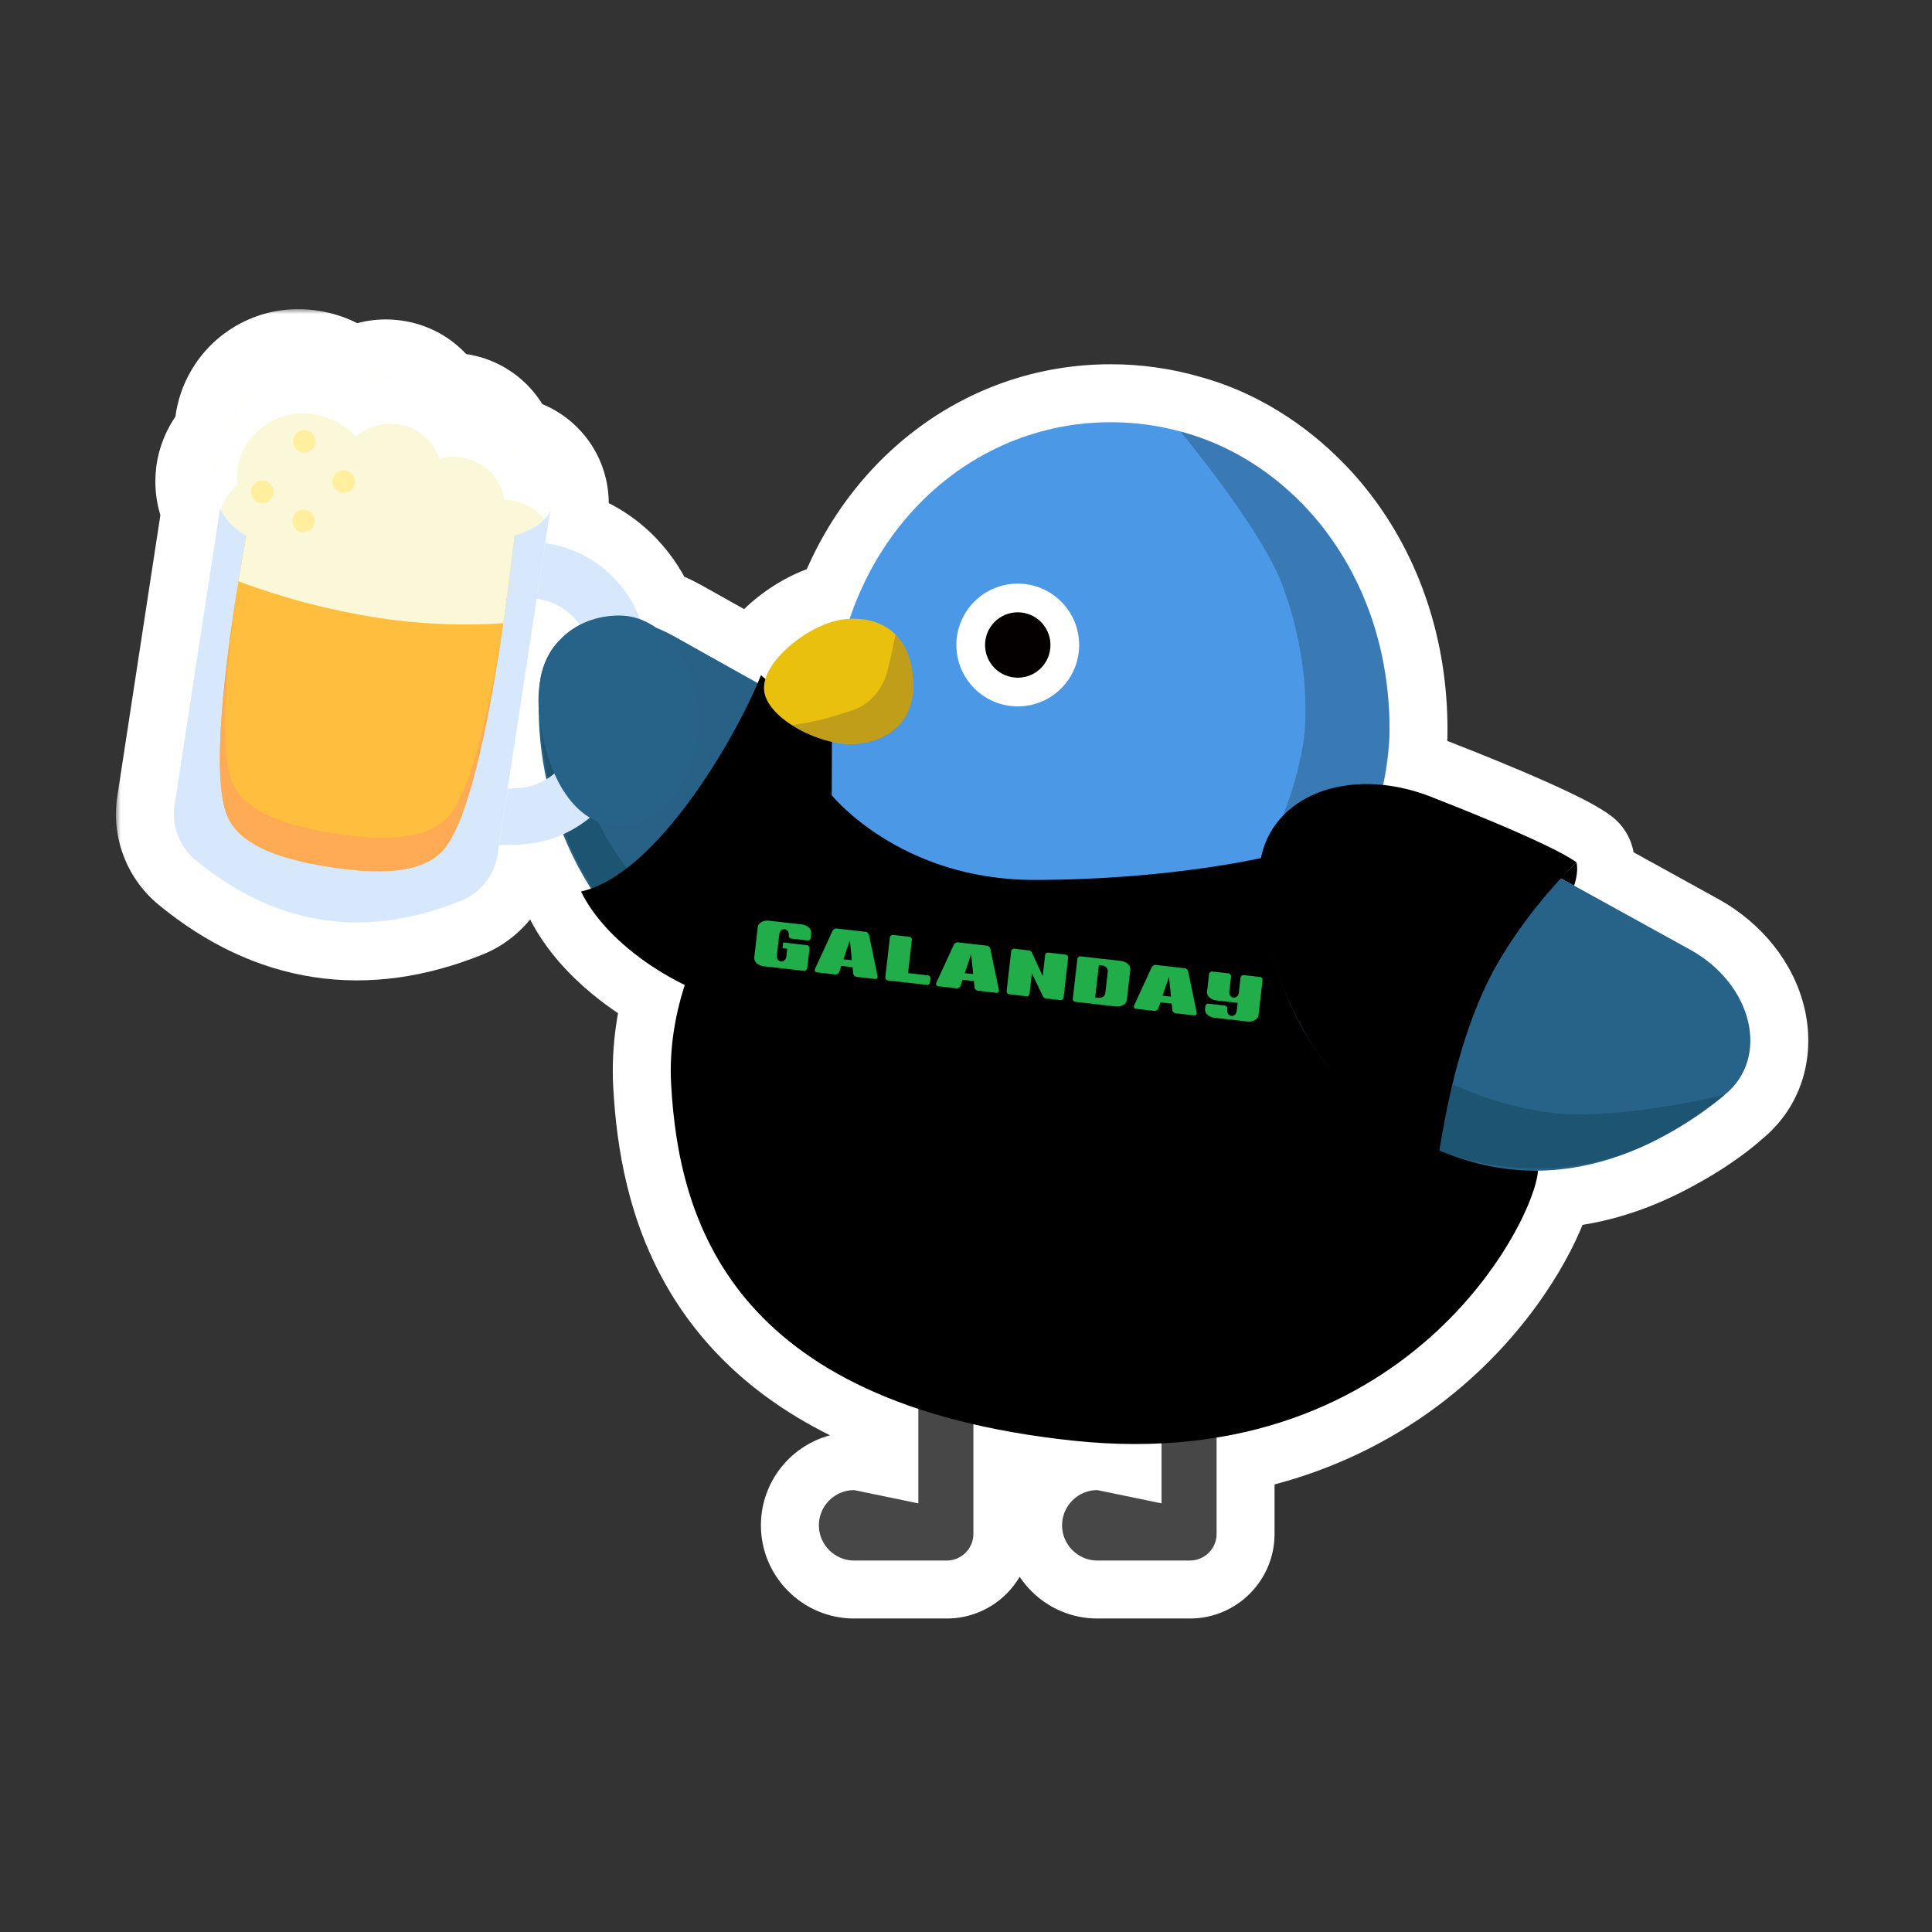 <svg width="200" height="200" viewBox="0 0 200 200" fill="none" xmlns="http://www.w3.org/2000/svg">
<rect x="0" y="0" width="200" height="200" fill="#333333" stroke="none"/>
<mask id="path-1-outside-1_922_9680" maskUnits="userSpaceOnUse" x="12" y="32" width="176" height="136" fill="black">
<rect fill="white" x="12" y="32" width="176" height="136"/>
<path d="M30.741 38.002C31.186 37.993 31.633 38.027 32.076 38.106C33.739 38.357 35.26 39.175 36.379 40.427C36.967 39.9 37.664 39.509 38.421 39.286C38.895 39.146 39.386 39.072 39.879 39.067H39.89C40.185 39.064 40.481 39.085 40.773 39.133C41.751 39.274 42.668 39.678 43.422 40.317C44.175 40.955 44.731 41.784 45.037 42.722C45.498 42.591 45.974 42.523 46.451 42.518H46.462C46.75 42.515 47.039 42.535 47.325 42.578C48.444 42.731 49.483 43.243 50.285 44.041C51.088 44.838 51.606 45.87 51.765 46.989H51.961C52.153 46.993 52.346 47.007 52.538 47.031L52.529 47.022C53.029 47.086 53.514 47.224 53.967 47.426C54.719 47.758 55.388 48.268 55.908 48.922C56.721 49.944 57.108 51.237 57.001 52.536L57.006 52.537L56.997 52.593C56.996 52.602 56.996 52.611 56.995 52.619C56.994 52.625 56.992 52.63 56.99 52.636L56.439 56.233L56.947 56.312C59.481 56.762 61.809 58.006 63.591 59.869V59.875C64.747 61.069 65.648 62.48 66.243 64.025C66.254 64.054 66.264 64.084 66.275 64.113C66.858 64.327 67.415 64.622 67.937 64.992C68.532 65.224 69.13 65.508 69.728 65.842L69.722 65.837L78.433 70.716C78.556 70.429 78.671 70.155 78.774 69.893C78.864 69.983 79.023 70.113 79.238 70.28C80.082 67.501 84.356 64.414 87.429 64.1C87.605 64.082 87.781 64.069 87.955 64.061C92.059 51.887 102.613 43.708 114.984 43.708C117.583 43.708 120.101 44.071 122.497 44.754C128.273 46.304 132.5 49.724 135.092 52.453C135.205 52.572 135.317 52.691 135.428 52.812C135.538 52.933 135.645 53.052 135.749 53.169C135.813 53.24 135.876 53.311 135.939 53.383C136.048 53.508 136.153 53.631 136.254 53.751C136.326 53.836 136.397 53.923 136.469 54.009C136.53 54.085 136.591 54.158 136.649 54.231C141.019 59.635 143.709 66.784 143.837 74.88C143.841 75.085 143.844 75.288 143.845 75.49C143.851 77.495 143.581 79.469 143.199 81.257C144.982 81.447 146.851 81.924 148.741 82.723C148.741 82.723 160.611 87.32 163.199 89.275C163.427 90.342 162.992 91.556 162.946 91.678L174.965 98.311C181.44 101.882 183.264 109.483 178.558 113.321C178.543 113.333 178.527 113.344 178.512 113.356C178.19 113.654 176.145 115.492 172.381 117.515C168.547 119.615 164.094 121.14 159.207 121.188C158.996 125.391 149.633 144.952 125.942 148.819V158.79C125.942 160.308 124.702 161.548 123.185 161.548H113.592C111.588 161.547 109.944 159.904 109.944 157.9C109.944 156.895 110.354 155.984 111.015 155.323C111.675 154.662 112.587 154.253 113.592 154.253L120.242 155.629V149.418C117.373 149.559 114.322 149.481 111.085 149.137C107.315 148.737 103.886 148.16 100.767 147.438V158.79C100.767 160.308 99.527 161.548 98.009 161.548H88.416C86.412 161.547 84.769 159.904 84.769 157.9C84.769 156.895 85.178 155.984 85.839 155.323C86.499 154.662 87.411 154.253 88.416 154.253L95.066 155.629V145.848C73.77 138.789 70.115 123.672 69.475 112.261C69.275 108.682 69.844 105.206 70.888 101.964C66.165 99.66 61.996 96.082 60.14 92.284C60.484 92.21 60.828 92.109 61.174 91.988C60.007 90.158 59.055 88.265 58.293 86.36C57.166 86.865 55.963 87.202 54.724 87.348C54.216 87.4 53.705 87.436 53.194 87.456C52.683 87.475 52.172 87.479 51.661 87.468L52.557 81.632C53.075 81.615 53.588 81.599 54.085 81.545C54.964 81.426 55.804 81.127 56.558 80.674C56.012 78.146 55.77 75.685 55.77 73.41C55.698 72.31 55.757 71.312 55.924 70.411C56.049 69.533 56.309 68.731 56.684 68.017C56.99 67.348 57.352 66.875 57.708 66.52C58.37 65.739 59.16 65.127 60.026 64.679C59.979 64.612 59.932 64.544 59.882 64.479C59.73 64.282 59.566 64.093 59.392 63.915C58.376 62.845 57.023 62.167 55.559 61.987L55.992 59.157L51.497 88.511C51.328 89.565 50.891 90.559 50.22 91.394C49.548 92.23 48.674 92.868 47.681 93.261C37.722 97.269 28.587 95.871 20.283 89.068C19.453 88.397 18.809 87.523 18.422 86.524C18.034 85.53 17.908 84.449 18.066 83.395L22.775 52.648C22.743 52.583 22.712 52.518 22.682 52.453C22.181 51.423 21.99 50.269 22.128 49.133C22.133 49.076 22.138 49.018 22.145 48.961C22.364 47.568 23.068 46.291 24.133 45.357C24.056 44.773 24.067 44.178 24.154 43.593C24.482 41.819 25.492 40.241 26.977 39.215C28.087 38.445 29.396 38.028 30.73 38.002H30.741Z"/>
</mask>
<path d="M30.741 38.002C31.186 37.993 31.633 38.027 32.076 38.106C33.739 38.357 35.26 39.175 36.379 40.427C36.967 39.9 37.664 39.509 38.421 39.286C38.895 39.146 39.386 39.072 39.879 39.067H39.89C40.185 39.064 40.481 39.085 40.773 39.133C41.751 39.274 42.668 39.678 43.422 40.317C44.175 40.955 44.731 41.784 45.037 42.722C45.498 42.591 45.974 42.523 46.451 42.518H46.462C46.75 42.515 47.039 42.535 47.325 42.578C48.444 42.731 49.483 43.243 50.285 44.041C51.088 44.838 51.606 45.87 51.765 46.989H51.961C52.153 46.993 52.346 47.007 52.538 47.031L52.529 47.022C53.029 47.086 53.514 47.224 53.967 47.426C54.719 47.758 55.388 48.268 55.908 48.922C56.721 49.944 57.108 51.237 57.001 52.536L57.006 52.537L56.997 52.593C56.996 52.602 56.996 52.611 56.995 52.619C56.994 52.625 56.992 52.63 56.99 52.636L56.439 56.233L56.947 56.312C59.481 56.762 61.809 58.006 63.591 59.869V59.875C64.747 61.069 65.648 62.48 66.243 64.025C66.254 64.054 66.264 64.084 66.275 64.113C66.858 64.327 67.415 64.622 67.937 64.992C68.532 65.224 69.13 65.508 69.728 65.842L69.722 65.837L78.433 70.716C78.556 70.429 78.671 70.155 78.774 69.893C78.864 69.983 79.023 70.113 79.238 70.28C80.082 67.501 84.356 64.414 87.429 64.1C87.605 64.082 87.781 64.069 87.955 64.061C92.059 51.887 102.613 43.708 114.984 43.708C117.583 43.708 120.101 44.071 122.497 44.754C128.273 46.304 132.5 49.724 135.092 52.453C135.205 52.572 135.317 52.691 135.428 52.812C135.538 52.933 135.645 53.052 135.749 53.169C135.813 53.24 135.876 53.311 135.939 53.383C136.048 53.508 136.153 53.631 136.254 53.751C136.326 53.836 136.397 53.923 136.469 54.009C136.53 54.085 136.591 54.158 136.649 54.231C141.019 59.635 143.709 66.784 143.837 74.88C143.841 75.085 143.844 75.288 143.845 75.49C143.851 77.495 143.581 79.469 143.199 81.257C144.982 81.447 146.851 81.924 148.741 82.723C148.741 82.723 160.611 87.32 163.199 89.275C163.427 90.342 162.992 91.556 162.946 91.678L174.965 98.311C181.44 101.882 183.264 109.483 178.558 113.321C178.543 113.333 178.527 113.344 178.512 113.356C178.19 113.654 176.145 115.492 172.381 117.515C168.547 119.615 164.094 121.14 159.207 121.188C158.996 125.391 149.633 144.952 125.942 148.819V158.79C125.942 160.308 124.702 161.548 123.185 161.548H113.592C111.588 161.547 109.944 159.904 109.944 157.9C109.944 156.895 110.354 155.984 111.015 155.323C111.675 154.662 112.587 154.253 113.592 154.253L120.242 155.629V149.418C117.373 149.559 114.322 149.481 111.085 149.137C107.315 148.737 103.886 148.16 100.767 147.438V158.79C100.767 160.308 99.527 161.548 98.009 161.548H88.416C86.412 161.547 84.769 159.904 84.769 157.9C84.769 156.895 85.178 155.984 85.839 155.323C86.499 154.662 87.411 154.253 88.416 154.253L95.066 155.629V145.848C73.77 138.789 70.115 123.672 69.475 112.261C69.275 108.682 69.844 105.206 70.888 101.964C66.165 99.66 61.996 96.082 60.14 92.284C60.484 92.21 60.828 92.109 61.174 91.988C60.007 90.158 59.055 88.265 58.293 86.36C57.166 86.865 55.963 87.202 54.724 87.348C54.216 87.4 53.705 87.436 53.194 87.456C52.683 87.475 52.172 87.479 51.661 87.468L52.557 81.632C53.075 81.615 53.588 81.599 54.085 81.545C54.964 81.426 55.804 81.127 56.558 80.674C56.012 78.146 55.77 75.685 55.77 73.41C55.698 72.31 55.757 71.312 55.924 70.411C56.049 69.533 56.309 68.731 56.684 68.017C56.99 67.348 57.352 66.875 57.708 66.52C58.37 65.739 59.16 65.127 60.026 64.679C59.979 64.612 59.932 64.544 59.882 64.479C59.73 64.282 59.566 64.093 59.392 63.915C58.376 62.845 57.023 62.167 55.559 61.987L55.992 59.157L51.497 88.511C51.328 89.565 50.891 90.559 50.22 91.394C49.548 92.23 48.674 92.868 47.681 93.261C37.722 97.269 28.587 95.871 20.283 89.068C19.453 88.397 18.809 87.523 18.422 86.524C18.034 85.53 17.908 84.449 18.066 83.395L22.775 52.648C22.743 52.583 22.712 52.518 22.682 52.453C22.181 51.423 21.99 50.269 22.128 49.133C22.133 49.076 22.138 49.018 22.145 48.961C22.364 47.568 23.068 46.291 24.133 45.357C24.056 44.773 24.067 44.178 24.154 43.593C24.482 41.819 25.492 40.241 26.977 39.215C28.087 38.445 29.396 38.028 30.73 38.002H30.741Z" fill="black"/>
<path d="M30.741 38.002V44.002C30.781 44.002 30.821 44.001 30.86 44L30.741 38.002ZM32.076 38.106L31.022 44.013C31.075 44.022 31.128 44.031 31.181 44.039L32.076 38.106ZM36.379 40.427L31.904 44.424C32.965 45.612 34.455 46.33 36.045 46.418C37.635 46.507 39.196 45.959 40.382 44.897L36.379 40.427ZM38.421 39.286L36.723 33.531L36.723 33.531L38.421 39.286ZM39.879 39.067V33.067C39.858 33.067 39.838 33.067 39.817 33.067L39.879 39.067ZM39.89 39.067V45.067C39.91 45.067 39.93 45.067 39.951 45.067L39.89 39.067ZM40.773 39.133L39.821 45.056C39.851 45.061 39.881 45.066 39.911 45.07L40.773 39.133ZM43.422 40.317L47.302 35.74L47.302 35.74L43.422 40.317ZM45.037 42.722L39.333 44.583C40.333 47.649 43.578 49.376 46.68 48.493L45.037 42.722ZM46.451 42.518V36.518C46.43 36.518 46.408 36.518 46.387 36.519L46.451 42.518ZM46.462 42.518V48.518C46.483 48.518 46.504 48.518 46.526 48.518L46.462 42.518ZM47.325 42.578L46.436 48.511C46.461 48.515 46.487 48.519 46.513 48.523L47.325 42.578ZM50.285 44.041L54.513 39.784L54.513 39.784L50.285 44.041ZM51.765 46.989L45.824 47.83C46.243 50.789 48.776 52.989 51.765 52.989V46.989ZM51.961 46.989L52.078 40.99C52.039 40.989 52 40.989 51.961 40.989L51.961 46.989ZM52.538 47.031L51.806 52.986C54.347 53.299 56.808 51.963 57.931 49.662C59.053 47.36 58.592 44.599 56.781 42.788L52.538 47.031ZM52.529 47.022L53.292 41.071C50.746 40.745 48.275 42.074 47.143 44.378C46.012 46.682 46.472 49.45 48.287 51.265L52.529 47.022ZM53.967 47.426L51.514 52.902C51.526 52.907 51.538 52.913 51.549 52.918L53.967 47.426ZM55.908 48.922L60.603 45.187L60.603 45.186L55.908 48.922ZM57.001 52.536L51.021 52.042C50.77 55.079 52.836 57.822 55.824 58.419L57.001 52.536ZM57.006 52.537L62.935 53.457C63.427 50.282 61.333 47.283 58.182 46.653L57.006 52.537ZM56.997 52.593L51.068 51.673C51.05 51.793 51.035 51.912 51.023 52.033L56.997 52.593ZM56.995 52.619L62.857 53.898C62.907 53.67 62.943 53.44 62.966 53.209L56.995 52.619ZM56.99 52.636L51.138 51.311C51.107 51.449 51.081 51.588 51.059 51.728L56.99 52.636ZM56.439 56.233L50.508 55.325C50.008 58.594 52.248 61.653 55.516 62.162L56.439 56.233ZM56.947 56.312L57.996 50.404C57.954 50.397 57.912 50.39 57.871 50.384L56.947 56.312ZM63.591 59.869H69.591C69.591 58.324 68.995 56.839 67.928 55.722L63.591 59.869ZM63.591 59.875H57.591C57.591 61.432 58.196 62.929 59.28 64.048L63.591 59.875ZM66.243 64.025L71.842 61.869L66.243 64.025ZM66.275 64.113L60.66 66.227C61.275 67.86 62.57 69.144 64.208 69.746L66.275 64.113ZM67.937 64.992L64.471 69.889C64.869 70.171 65.299 70.403 65.753 70.58L67.937 64.992ZM69.728 65.842L66.793 71.076C69.406 72.541 72.701 71.854 74.51 69.465C76.32 67.076 76.089 63.719 73.97 61.6L69.728 65.842ZM69.722 65.837L72.654 60.602C70.04 59.138 66.746 59.826 64.938 62.215C63.129 64.604 63.36 67.961 65.479 70.079L69.722 65.837ZM78.433 70.716L75.501 75.951C76.987 76.783 78.756 76.945 80.368 76.396C81.98 75.847 83.282 74.639 83.951 73.073L78.433 70.716ZM78.774 69.893L83.017 65.65C81.588 64.222 79.536 63.608 77.557 64.018C75.579 64.428 73.939 65.806 73.196 67.685L78.774 69.893ZM79.238 70.28L75.554 75.016C77.114 76.229 79.17 76.597 81.053 75.999C82.937 75.401 84.405 73.915 84.979 72.024L79.238 70.28ZM87.429 64.1L88.038 70.069L88.047 70.068L87.429 64.1ZM87.955 64.061L88.231 70.055C90.702 69.941 92.85 68.322 93.641 65.978L87.955 64.061ZM114.984 43.708L114.984 37.708H114.984V43.708ZM122.497 44.754L120.852 50.524C120.882 50.532 120.912 50.54 120.942 50.548L122.497 44.754ZM135.092 52.453L139.444 48.323L139.443 48.322L135.092 52.453ZM135.428 52.812L131.007 56.869L131.008 56.87L135.428 52.812ZM135.749 53.169L131.264 57.154L131.264 57.154L135.749 53.169ZM135.939 53.383L140.464 49.443L140.463 49.441L135.939 53.383ZM136.254 53.751L131.662 57.612L131.667 57.619L136.254 53.751ZM136.469 54.009L141.108 50.205C141.105 50.201 141.101 50.197 141.098 50.193L136.469 54.009ZM136.649 54.231L131.969 57.985C131.974 57.992 131.979 57.998 131.984 58.004L136.649 54.231ZM143.837 74.88L137.838 74.975C137.838 74.981 137.838 74.987 137.838 74.993L143.837 74.88ZM143.845 75.49L149.845 75.471L149.845 75.469L143.845 75.49ZM143.199 81.257L137.332 80.004C136.976 81.667 137.343 83.403 138.342 84.779C139.34 86.156 140.875 87.045 142.566 87.224L143.199 81.257ZM148.741 82.723L146.404 88.249C146.461 88.273 146.517 88.296 146.574 88.318L148.741 82.723ZM163.199 89.275L169.067 88.022C168.766 86.611 167.966 85.356 166.815 84.487L163.199 89.275ZM162.946 91.678L157.322 89.588C156.287 92.373 157.446 95.496 160.047 96.931L162.946 91.678ZM174.965 98.311L172.066 103.564L172.067 103.565L174.965 98.311ZM178.558 113.321L174.765 108.671L174.765 108.672L178.558 113.321ZM178.512 113.356L174.725 108.702C174.623 108.785 174.524 108.871 174.429 108.96L178.512 113.356ZM172.381 117.515L169.54 112.231C169.526 112.238 169.512 112.245 169.498 112.253L172.381 117.515ZM159.207 121.188L159.147 115.188C155.974 115.22 153.374 117.717 153.215 120.887L159.207 121.188ZM125.942 148.819L124.976 142.897C122.074 143.371 119.942 145.878 119.942 148.819H125.942ZM113.592 161.548L113.592 167.548H113.592V161.548ZM109.944 157.9L103.944 157.9L103.944 157.9L109.944 157.9ZM111.015 155.323L106.772 151.08L106.772 151.08L111.015 155.323ZM113.592 154.253L114.807 148.377C114.407 148.294 114 148.253 113.592 148.253L113.592 154.253ZM120.242 155.629L119.026 161.504C120.794 161.87 122.631 161.421 124.031 160.281C125.43 159.142 126.242 157.433 126.242 155.629H120.242ZM120.242 149.418H126.242C126.242 147.775 125.569 146.204 124.379 145.072C123.189 143.939 121.587 143.344 119.946 143.425L120.242 149.418ZM111.085 149.137L110.451 155.104L110.451 155.104L111.085 149.137ZM100.767 147.438L102.12 141.593C100.338 141.18 98.465 141.603 97.033 142.741C95.601 143.88 94.766 145.609 94.766 147.438H100.767ZM88.416 161.548L88.416 167.548H88.416V161.548ZM84.769 157.9L78.769 157.9L78.769 157.9L84.769 157.9ZM85.839 155.323L81.596 151.08L81.596 151.08L85.839 155.323ZM88.416 154.253L89.632 148.377C89.232 148.294 88.824 148.253 88.416 148.253L88.416 154.253ZM95.066 155.629L93.851 161.504C95.618 161.87 97.456 161.421 98.855 160.281C100.254 159.142 101.066 157.433 101.066 155.629H95.066ZM95.066 145.848H101.066C101.066 143.262 99.409 140.967 96.954 140.153L95.066 145.848ZM69.475 112.261L63.485 112.597L63.485 112.597L69.475 112.261ZM70.888 101.964L76.599 103.804C77.514 100.963 76.201 97.881 73.519 96.572L70.888 101.964ZM60.14 92.284L58.877 86.418C57.073 86.806 55.548 88.003 54.742 89.663C53.936 91.323 53.939 93.261 54.749 94.919L60.14 92.284ZM61.174 91.988L63.163 97.649C64.891 97.041 66.247 95.678 66.845 93.947C67.443 92.216 67.218 90.307 66.233 88.763L61.174 91.988ZM58.293 86.36L63.864 84.132C63.257 82.615 62.058 81.411 60.543 80.798C59.029 80.185 57.33 80.216 55.839 80.885L58.293 86.36ZM54.724 87.348L55.333 93.317C55.365 93.314 55.396 93.311 55.428 93.307L54.724 87.348ZM53.194 87.456L53.426 93.451L53.194 87.456ZM51.661 87.468L45.73 86.558C45.468 88.266 45.955 90.004 47.067 91.327C48.178 92.65 49.805 93.43 51.533 93.467L51.661 87.468ZM52.557 81.632L52.367 75.635C49.478 75.726 47.064 77.864 46.626 80.722L52.557 81.632ZM54.085 81.545L54.74 87.509C54.79 87.503 54.84 87.497 54.89 87.49L54.085 81.545ZM56.558 80.674L59.653 85.813C61.851 84.49 62.964 81.916 62.423 79.408L56.558 80.674ZM55.77 73.41L61.77 73.408C61.769 73.279 61.765 73.15 61.757 73.022L55.77 73.41ZM55.924 70.411L61.824 71.503C61.839 71.421 61.852 71.338 61.864 71.255L55.924 70.411ZM56.684 68.017L61.996 70.806C62.045 70.712 62.092 70.617 62.136 70.52L56.684 68.017ZM57.708 66.52L61.944 70.77C62.063 70.65 62.178 70.526 62.287 70.397L57.708 66.52ZM60.026 64.679L62.784 70.008C64.326 69.21 65.447 67.783 65.857 66.096C66.267 64.408 65.925 62.626 64.921 61.209L60.026 64.679ZM59.882 64.479L55.125 68.136L59.882 64.479ZM59.392 63.915L55.039 68.045C55.06 68.066 55.08 68.087 55.1 68.108L59.392 63.915ZM55.559 61.987L49.628 61.08C49.383 62.683 49.798 64.317 50.777 65.61C51.756 66.902 53.217 67.744 54.826 67.942L55.559 61.987ZM55.992 59.157L61.923 60.063C62.424 56.788 60.175 53.727 56.9 53.226C53.624 52.725 50.563 54.973 50.061 58.249L55.992 59.157ZM51.497 88.511L57.421 89.463C57.423 89.449 57.426 89.434 57.428 89.42L51.497 88.511ZM50.22 91.394L54.896 95.154L54.896 95.153L50.22 91.394ZM47.681 93.261L45.473 87.682C45.462 87.686 45.452 87.691 45.441 87.695L47.681 93.261ZM20.283 89.068L24.085 84.427C24.076 84.419 24.067 84.412 24.058 84.404L20.283 89.068ZM18.422 86.524L24.015 84.353L24.012 84.344L18.422 86.524ZM18.066 83.395L12.136 82.487C12.135 82.492 12.134 82.498 12.133 82.504L18.066 83.395ZM22.775 52.648L28.706 53.556C28.893 52.334 28.698 51.084 28.148 49.977L22.775 52.648ZM22.682 52.453L28.141 49.963C28.121 49.919 28.1 49.875 28.079 49.831L22.682 52.453ZM22.128 49.133L28.084 49.857C28.09 49.807 28.096 49.757 28.1 49.707L22.128 49.133ZM22.145 48.961L16.218 48.031C16.208 48.096 16.198 48.162 16.19 48.228L22.145 48.961ZM24.133 45.357L28.089 49.868C29.594 48.548 30.342 46.564 30.082 44.579L24.133 45.357ZM24.154 43.593L18.254 42.504C18.241 42.571 18.23 42.639 18.22 42.706L24.154 43.593ZM26.977 39.215L30.389 44.15L30.397 44.145L26.977 39.215ZM30.73 38.002V32.002C30.691 32.002 30.651 32.002 30.611 32.003L30.73 38.002ZM30.741 38.002L30.86 44C30.917 43.999 30.971 44.004 31.022 44.013L32.076 38.106L33.13 32.199C32.294 32.05 31.454 31.986 30.622 32.003L30.741 38.002ZM32.076 38.106L31.181 44.039C31.474 44.083 31.724 44.223 31.904 44.424L36.379 40.427L40.854 36.431C38.796 34.126 36.005 32.631 32.971 32.173L32.076 38.106ZM36.379 40.427L40.382 44.897C40.317 44.955 40.228 45.008 40.119 45.041L38.421 39.286L36.723 33.531C35.1 34.01 33.618 34.845 32.375 35.958L36.379 40.427ZM38.421 39.286L40.118 45.041C40.065 45.056 40.005 45.066 39.94 45.067L39.879 39.067L39.817 33.067C38.767 33.078 37.726 33.235 36.723 33.531L38.421 39.286ZM39.879 39.067V45.067H39.89V39.067V33.067H39.879V39.067ZM39.89 39.067L39.951 45.067C39.916 45.067 39.872 45.065 39.821 45.056L40.773 39.133L41.726 33.209C41.089 33.106 40.454 33.061 39.828 33.067L39.89 39.067ZM40.773 39.133L39.911 45.07C39.813 45.056 39.676 45.008 39.542 44.894L43.422 40.317L47.302 35.74C45.661 34.349 43.688 33.493 41.636 33.195L40.773 39.133ZM43.422 40.317L39.542 44.894C39.446 44.812 39.371 44.701 39.333 44.583L45.037 42.722L50.741 40.862C50.091 38.868 48.903 37.098 47.302 35.74L43.422 40.317ZM45.037 42.722L46.68 48.493C46.618 48.511 46.563 48.517 46.515 48.518L46.451 42.518L46.387 36.519C45.385 36.529 44.378 36.672 43.394 36.952L45.037 42.722ZM46.451 42.518V48.518H46.462V42.518V36.518H46.451V42.518ZM46.462 42.518L46.526 48.518C46.498 48.518 46.468 48.516 46.436 48.511L47.325 42.578L48.215 36.644C47.61 36.553 47.002 36.512 46.398 36.519L46.462 42.518ZM47.325 42.578L46.513 48.523C46.34 48.499 46.179 48.419 46.057 48.298L50.285 44.041L54.513 39.784C52.786 38.068 50.549 36.962 48.137 36.633L47.325 42.578ZM50.285 44.041L46.057 48.298C45.935 48.176 45.849 48.01 45.824 47.83L51.765 46.989L57.705 46.148C57.363 43.73 56.24 41.499 54.513 39.784L50.285 44.041ZM51.765 46.989V52.989H51.961V46.989V40.989H51.765V46.989ZM51.961 46.989L51.844 52.988C51.811 52.987 51.798 52.985 51.806 52.986L52.538 47.031L53.27 41.076C52.894 41.029 52.495 40.998 52.078 40.99L51.961 46.989ZM52.538 47.031L56.781 42.788L56.772 42.779L52.529 47.022L48.287 51.265L48.295 51.273L52.538 47.031ZM52.529 47.022L51.767 52.974C51.68 52.962 51.595 52.938 51.514 52.902L53.967 47.426L56.419 41.95C55.432 41.509 54.379 41.21 53.292 41.071L52.529 47.022ZM53.967 47.426L51.549 52.918C51.42 52.861 51.304 52.773 51.213 52.659L55.908 48.922L60.603 45.186C59.471 43.764 58.018 42.654 56.384 41.935L53.967 47.426ZM55.908 48.922L51.213 52.658C51.065 52.472 51.004 52.249 51.021 52.042L57.001 52.536L62.981 53.03C63.212 50.224 62.377 47.415 60.603 45.187L55.908 48.922ZM57.001 52.536L55.824 58.419L55.829 58.42L57.006 52.537L58.182 46.653L58.178 46.652L57.001 52.536ZM57.006 52.537L51.077 51.617L51.068 51.673L56.997 52.593L62.926 53.513L62.935 53.457L57.006 52.537ZM56.997 52.593L51.023 52.033C51.021 52.061 51.018 52.087 51.017 52.108C51.015 52.129 51.014 52.147 51.013 52.161C51.012 52.174 51.011 52.185 51.01 52.192C51.01 52.195 51.01 52.198 51.01 52.2C51.01 52.201 51.01 52.203 51.01 52.202C51.01 52.202 51.01 52.202 51.01 52.201C51.01 52.201 51.01 52.2 51.01 52.199C51.01 52.197 51.01 52.195 51.01 52.191C51.011 52.184 51.012 52.173 51.013 52.159C51.014 52.145 51.015 52.127 51.017 52.106C51.019 52.084 51.021 52.058 51.024 52.029L56.995 52.619L62.966 53.209C62.972 53.147 62.976 53.097 62.978 53.066C62.98 53.05 62.981 53.036 62.981 53.027C62.982 53.019 62.982 53.012 62.982 53.01C62.983 53.007 62.982 53.011 62.982 53.014C62.982 53.018 62.981 53.027 62.98 53.039C62.979 53.061 62.976 53.102 62.971 53.154L56.997 52.593ZM56.995 52.619L51.133 51.34C51.15 51.263 51.166 51.194 51.181 51.136C51.196 51.079 51.209 51.029 51.22 50.991C51.231 50.953 51.24 50.922 51.246 50.903C51.249 50.894 51.251 50.886 51.253 50.881C51.254 50.876 51.255 50.872 51.255 50.872C51.256 50.87 51.255 50.874 51.254 50.877C51.252 50.881 51.25 50.888 51.248 50.896C51.243 50.913 51.234 50.941 51.224 50.977C51.214 51.013 51.201 51.06 51.186 51.115C51.172 51.17 51.155 51.236 51.138 51.311L56.99 52.636L62.842 53.962C62.825 54.035 62.809 54.1 62.795 54.153C62.781 54.207 62.768 54.252 62.759 54.287C62.749 54.321 62.741 54.348 62.736 54.363C62.734 54.371 62.732 54.377 62.731 54.38C62.73 54.383 62.729 54.386 62.73 54.383C62.73 54.383 62.735 54.367 62.741 54.347C62.747 54.327 62.757 54.295 62.768 54.255C62.779 54.215 62.793 54.165 62.808 54.106C62.823 54.046 62.84 53.977 62.857 53.898L56.995 52.619ZM56.99 52.636L51.059 51.728L50.508 55.325L56.439 56.233L62.37 57.141L62.921 53.545L56.99 52.636ZM56.439 56.233L55.516 62.162L56.024 62.241L56.947 56.312L57.871 50.384L57.363 50.304L56.439 56.233ZM56.947 56.312L55.899 62.22C57.181 62.447 58.356 63.076 59.254 64.015L63.591 59.869L67.928 55.722C65.262 52.935 61.781 51.076 57.996 50.404L56.947 56.312ZM63.591 59.869H57.591V59.875H63.591H69.591V59.869H63.591ZM63.591 59.875L59.28 64.048C59.877 64.664 60.339 65.39 60.644 66.181L66.243 64.025L71.842 61.869C70.957 59.57 69.617 57.474 67.902 55.702L63.591 59.875ZM66.243 64.025L60.644 66.181C60.632 66.151 60.624 66.127 60.619 66.115C60.614 66.102 60.611 66.094 60.613 66.1C60.614 66.101 60.614 66.102 60.615 66.104C60.616 66.106 60.617 66.109 60.618 66.112C60.62 66.118 60.623 66.127 60.627 66.137C60.634 66.157 60.646 66.189 60.66 66.227L66.275 64.113L71.891 61.999C71.899 62.022 71.906 62.039 71.908 62.045C71.909 62.048 71.91 62.053 71.905 62.038C71.902 62.029 71.894 62.006 71.884 61.979C71.874 61.952 71.859 61.914 71.842 61.869L66.243 64.025ZM66.275 64.113L64.208 69.746C64.273 69.769 64.361 69.812 64.471 69.889L67.937 64.992L71.404 60.094C70.468 59.432 69.443 58.884 68.342 58.48L66.275 64.113ZM67.937 64.992L65.753 70.58C66.079 70.708 66.427 70.871 66.793 71.076L69.728 65.842L72.662 60.609C71.834 60.144 70.985 59.741 70.122 59.404L67.937 64.992ZM69.728 65.842L73.97 61.6L73.964 61.594L69.722 65.837L65.479 70.079L65.485 70.085L69.728 65.842ZM69.722 65.837L66.79 71.071L75.501 75.951L78.433 70.716L81.366 65.482L72.654 60.602L69.722 65.837ZM78.433 70.716L83.951 73.073C84.085 72.761 84.222 72.433 84.353 72.102L78.774 69.893L73.196 67.685C73.119 67.877 73.028 68.098 72.916 68.359L78.433 70.716ZM78.774 69.893L74.532 74.136C74.929 74.533 75.388 74.886 75.554 75.016L79.238 70.28L82.922 65.544C82.882 65.513 82.85 65.488 82.826 65.469C82.802 65.449 82.79 65.44 82.789 65.438C82.786 65.436 82.803 65.45 82.835 65.478C82.851 65.493 82.874 65.514 82.903 65.541C82.932 65.567 82.971 65.604 83.017 65.65L78.774 69.893ZM79.238 70.28L84.979 72.024C84.888 72.324 84.821 72.305 85.063 72.013C85.279 71.752 85.623 71.419 86.078 71.081C86.528 70.746 86.998 70.473 87.413 70.288C87.855 70.091 88.07 70.066 88.038 70.069L87.429 64.1L86.819 58.131C83.841 58.436 80.992 59.909 78.918 61.451C76.922 62.934 74.462 65.361 73.497 68.536L79.238 70.28ZM87.429 64.1L88.047 70.068C88.103 70.062 88.163 70.058 88.231 70.055L87.955 64.061L87.68 58.068C87.399 58.08 87.108 58.101 86.81 58.132L87.429 64.1ZM87.955 64.061L93.641 65.978C97.007 55.992 105.445 49.708 114.984 49.708V43.708V37.708C99.781 37.708 87.111 47.782 82.269 62.144L87.955 64.061ZM114.984 43.708L114.984 49.708C117.022 49.708 118.986 49.992 120.852 50.524L122.497 44.754L124.142 38.983C121.217 38.149 118.145 37.708 114.984 37.708L114.984 43.708ZM122.497 44.754L120.942 50.548C125.302 51.719 128.617 54.347 130.74 56.584L135.092 52.453L139.443 48.322C136.384 45.099 131.243 40.889 124.052 38.959L122.497 44.754ZM135.092 52.453L130.74 56.583C130.836 56.685 130.925 56.779 131.007 56.869L135.428 52.812L139.848 48.755C139.709 48.603 139.573 48.458 139.444 48.323L135.092 52.453ZM135.428 52.812L131.008 56.87C131.089 56.958 131.172 57.05 131.264 57.154L135.749 53.169L140.234 49.183C140.119 49.053 139.988 48.907 139.847 48.754L135.428 52.812ZM135.749 53.169L131.264 57.154C131.359 57.261 131.378 57.282 131.416 57.325L135.939 53.383L140.463 49.441C140.375 49.34 140.266 49.219 140.234 49.183L135.749 53.169ZM135.939 53.383L131.414 57.324C131.503 57.425 131.585 57.521 131.662 57.612L136.254 53.751L140.846 49.889C140.721 49.74 140.594 49.592 140.464 49.443L135.939 53.383ZM136.254 53.751L131.667 57.619C131.713 57.673 131.76 57.731 131.839 57.826L136.469 54.009L141.098 50.193C141.034 50.115 140.939 49.999 140.84 49.882L136.254 53.751ZM136.469 54.009L131.829 57.814C131.9 57.901 131.936 57.944 131.969 57.985L136.649 54.231L141.33 50.477C141.246 50.373 141.16 50.269 141.108 50.205L136.469 54.009ZM136.649 54.231L131.984 58.004C135.476 62.323 137.73 68.164 137.838 74.975L143.837 74.88L149.836 74.786C149.688 65.403 146.561 56.946 141.315 50.459L136.649 54.231ZM143.837 74.88L137.838 74.993C137.842 75.191 137.844 75.356 137.845 75.51L143.845 75.49L149.845 75.469C149.844 75.22 149.84 74.978 149.836 74.768L143.837 74.88ZM143.845 75.49L137.845 75.509C137.849 76.981 137.649 78.516 137.332 80.004L143.199 81.257L149.067 82.511C149.513 80.422 149.853 78.009 149.845 75.471L143.845 75.49ZM143.199 81.257L142.566 87.224C143.734 87.348 145.031 87.669 146.404 88.249L148.741 82.723L151.078 77.197C148.672 76.18 146.229 75.545 143.832 75.291L143.199 81.257ZM148.741 82.723C146.574 88.318 146.574 88.318 146.574 88.318C146.574 88.318 146.574 88.318 146.574 88.318C146.574 88.318 146.574 88.318 146.575 88.319C146.576 88.319 146.577 88.32 146.58 88.32C146.584 88.322 146.592 88.325 146.602 88.329C146.622 88.337 146.654 88.349 146.695 88.365C146.778 88.398 146.902 88.446 147.062 88.509C147.381 88.635 147.843 88.817 148.407 89.043C149.536 89.495 151.062 90.115 152.66 90.791C154.267 91.472 155.9 92.19 157.261 92.84C157.941 93.165 158.513 93.454 158.957 93.697C159.447 93.965 159.612 94.085 159.583 94.063L163.199 89.275L166.815 84.487C165.619 83.584 163.864 82.696 162.436 82.013C160.842 81.252 159.023 80.454 157.339 79.741C155.646 79.024 154.043 78.373 152.866 77.902C152.276 77.666 151.79 77.474 151.451 77.34C151.281 77.273 151.147 77.221 151.055 77.185C151.009 77.167 150.973 77.153 150.948 77.144C150.936 77.139 150.927 77.135 150.92 77.133C150.916 77.132 150.914 77.13 150.912 77.13C150.911 77.129 150.91 77.129 150.909 77.129C150.909 77.129 150.909 77.129 150.909 77.128C150.908 77.128 150.908 77.128 148.741 82.723ZM163.199 89.275L157.332 90.528C157.262 90.201 157.262 89.967 157.266 89.87C157.27 89.765 157.281 89.711 157.281 89.71C157.282 89.704 157.282 89.704 157.283 89.701C157.284 89.696 157.294 89.663 157.322 89.588L162.946 91.678L168.57 93.769C168.663 93.519 168.9 92.844 169.07 91.952C169.225 91.133 169.418 89.667 169.067 88.022L163.199 89.275ZM162.946 91.678L160.047 96.931L172.066 103.564L174.965 98.311L177.864 93.058L165.845 86.425L162.946 91.678ZM174.965 98.311L172.067 103.565C173.969 104.614 174.872 106.08 175.119 107.114C175.342 108.041 175.075 108.419 174.765 108.671L178.558 113.321L182.35 117.971C186.746 114.385 187.921 109.043 186.789 104.318C185.683 99.699 182.436 95.579 177.862 93.057L174.965 98.311ZM178.558 113.321L174.765 108.672C174.83 108.619 174.883 108.578 174.914 108.554C174.93 108.542 174.943 108.533 174.95 108.527C174.956 108.523 174.961 108.519 174.958 108.521C174.957 108.521 174.949 108.528 174.939 108.535C174.929 108.543 174.913 108.555 174.894 108.569C174.856 108.598 174.796 108.644 174.725 108.702L178.512 113.356L182.298 118.01C182.234 118.062 182.182 118.102 182.152 118.125C182.137 118.137 182.125 118.146 182.118 118.151C182.113 118.155 182.108 118.158 182.111 118.156C182.112 118.155 182.121 118.149 182.131 118.141C182.142 118.133 182.159 118.121 182.178 118.106C182.217 118.076 182.278 118.029 182.35 117.97L178.558 113.321ZM178.512 113.356L174.429 108.96C174.408 108.979 172.773 110.492 169.54 112.231L172.381 117.515L175.222 122.8C179.517 120.491 181.973 118.33 182.595 117.753L178.512 113.356ZM172.381 117.515L169.498 112.253C166.291 114.01 162.806 115.152 159.147 115.188L159.207 121.188L159.267 127.188C165.382 127.127 170.803 125.221 175.263 122.778L172.381 117.515ZM159.207 121.188L153.215 120.887C153.228 120.627 153.09 121.707 151.916 123.992C150.866 126.033 149.228 128.56 146.927 131.108C142.354 136.17 135.263 141.218 124.976 142.897L125.942 148.819L126.909 154.741C140.312 152.553 149.748 145.887 155.832 139.151C158.859 135.8 161.082 132.407 162.588 129.478C163.969 126.792 165.081 123.85 165.199 121.489L159.207 121.188ZM125.942 148.819H119.942V158.79H125.942H131.942V148.819H125.942ZM125.942 158.79H119.942C119.942 156.994 121.389 155.548 123.185 155.548V161.548V167.548C128.016 167.548 131.942 163.621 131.942 158.79H125.942ZM123.185 161.548V155.548H113.592V161.548V167.548H123.185V161.548ZM113.592 161.548L113.592 155.548C114.902 155.548 115.944 156.59 115.944 157.9L109.944 157.9L103.944 157.9C103.944 163.217 108.274 167.547 113.592 167.548L113.592 161.548ZM109.944 157.9H115.944C115.944 158.56 115.669 159.153 115.257 159.565L111.015 155.323L106.772 151.08C105.039 152.814 103.944 155.231 103.944 157.9H109.944ZM111.015 155.323L115.257 159.566C114.845 159.978 114.251 160.253 113.592 160.253L113.592 154.253L113.592 148.253C110.923 148.253 108.505 149.347 106.772 151.08L111.015 155.323ZM113.592 154.253L112.376 160.128L119.026 161.504L120.242 155.629L121.458 149.753L114.807 148.377L113.592 154.253ZM120.242 155.629H126.242V149.418H120.242H114.242V155.629H120.242ZM120.242 149.418L119.946 143.425C117.396 143.551 114.656 143.483 111.718 143.171L111.085 149.137L110.451 155.104C113.989 155.479 117.35 155.568 120.538 155.41L120.242 149.418ZM111.085 149.137L111.718 143.171C108.17 142.794 104.982 142.255 102.12 141.593L100.767 147.438L99.413 153.284C102.79 154.065 106.46 154.68 110.451 155.104L111.085 149.137ZM100.767 147.438H94.766V158.79H100.767H106.767V147.438H100.767ZM100.767 158.79H94.766C94.766 156.994 96.213 155.548 98.009 155.548V161.548V167.548C102.84 167.548 106.767 163.621 106.767 158.79H100.767ZM98.009 161.548V155.548H88.416V161.548V167.548H98.009V161.548ZM88.416 161.548L88.416 155.548C89.726 155.548 90.769 156.59 90.769 157.9L84.769 157.9L78.769 157.9C78.769 163.217 83.099 167.547 88.416 167.548L88.416 161.548ZM84.769 157.9H90.769C90.769 158.56 90.494 159.153 90.082 159.565L85.839 155.323L81.596 151.08C79.863 152.814 78.769 155.231 78.769 157.9H84.769ZM85.839 155.323L90.082 159.566C89.669 159.978 89.075 160.253 88.416 160.253L88.416 154.253L88.416 148.253C85.748 148.253 83.33 149.347 81.596 151.08L85.839 155.323ZM88.416 154.253L87.2 160.128L93.851 161.504L95.066 155.629L96.282 149.753L89.632 148.377L88.416 154.253ZM95.066 155.629H101.066V145.848H95.066H89.066V155.629H95.066ZM95.066 145.848L96.954 140.153C87.528 137.029 82.513 132.335 79.669 127.598C76.734 122.711 75.762 117.198 75.466 111.925L69.475 112.261L63.485 112.597C63.829 118.735 65.004 126.487 69.381 133.775C73.848 141.214 81.308 147.609 93.178 151.544L95.066 145.848ZM69.475 112.261L75.466 111.926C75.314 109.2 75.742 106.465 76.599 103.804L70.888 101.964L65.177 100.125C63.946 103.947 63.237 108.165 63.485 112.597L69.475 112.261ZM70.888 101.964L73.519 96.572C69.516 94.619 66.601 91.84 65.53 89.649L60.14 92.284L54.749 94.919C57.391 100.323 62.814 104.701 68.256 107.357L70.888 101.964ZM60.14 92.284L61.402 98.15C62.03 98.014 62.619 97.84 63.163 97.649L61.174 91.988L59.185 86.327C59.038 86.379 58.938 86.405 58.877 86.418L60.14 92.284ZM61.174 91.988L66.233 88.763C65.279 87.266 64.495 85.709 63.864 84.132L58.293 86.36L52.722 88.588C53.615 90.821 54.735 93.049 56.114 95.213L61.174 91.988ZM58.293 86.36L55.839 80.885C55.257 81.145 54.644 81.316 54.019 81.39L54.724 87.348L55.428 93.307C57.283 93.088 59.074 92.585 60.746 91.835L58.293 86.36ZM54.724 87.348L54.114 81.379C53.733 81.418 53.348 81.445 52.962 81.46L53.194 87.456L53.426 93.451C54.062 93.427 54.699 93.382 55.333 93.317L54.724 87.348ZM53.194 87.456L52.962 81.46C52.576 81.475 52.184 81.478 51.789 81.47L51.661 87.468L51.533 93.467C52.159 93.48 52.791 93.476 53.426 93.451L53.194 87.456ZM51.661 87.468L57.592 88.378L58.487 82.541L52.557 81.632L46.626 80.722L45.73 86.558L51.661 87.468ZM52.557 81.632L52.746 87.629C53.217 87.614 53.97 87.593 54.74 87.509L54.085 81.545L53.43 75.581C53.207 75.605 52.933 75.617 52.367 75.635L52.557 81.632ZM54.085 81.545L54.89 87.49C56.587 87.261 58.206 86.685 59.653 85.813L56.558 80.674L53.462 75.534C53.402 75.57 53.34 75.591 53.28 75.599L54.085 81.545ZM56.558 80.674L62.423 79.408C61.968 77.302 61.77 75.265 61.77 73.408L55.77 73.41L49.77 73.412C49.77 76.104 50.056 78.989 50.693 81.939L56.558 80.674ZM55.77 73.41L61.757 73.022C61.715 72.368 61.756 71.87 61.824 71.503L55.924 70.411L50.024 69.318C49.758 70.753 49.682 72.252 49.782 73.798L55.77 73.41ZM55.924 70.411L61.864 71.255C61.896 71.029 61.953 70.889 61.996 70.806L56.684 68.017L51.371 65.228C50.665 66.574 50.201 68.036 49.983 69.566L55.924 70.411ZM56.684 68.017L62.136 70.52C62.14 70.513 62.125 70.546 62.085 70.603C62.044 70.66 61.995 70.718 61.944 70.77L57.708 66.52L53.472 62.271C52.635 63.106 51.85 64.164 51.23 65.514L56.684 68.017ZM57.708 66.52L62.287 70.397C62.416 70.245 62.577 70.115 62.784 70.008L60.026 64.679L57.269 59.35C55.744 60.14 54.323 61.232 53.129 62.643L57.708 66.52ZM60.026 64.679L64.921 61.209C64.915 61.2 64.909 61.193 64.894 61.171C64.881 61.152 64.861 61.124 64.839 61.093C64.794 61.031 64.724 60.934 64.638 60.822L59.882 64.479L55.125 68.136C55.106 68.112 55.092 68.093 55.084 68.081C55.075 68.069 55.07 68.063 55.071 68.064C55.072 68.065 55.073 68.067 55.076 68.071C55.079 68.075 55.082 68.08 55.088 68.087C55.09 68.091 55.093 68.094 55.096 68.099C55.099 68.103 55.102 68.108 55.106 68.114C55.113 68.124 55.122 68.136 55.132 68.15L60.026 64.679ZM59.882 64.479L64.638 60.822C64.339 60.433 64.019 60.065 63.683 59.721L59.392 63.915L55.1 68.108C55.113 68.121 55.121 68.131 55.125 68.136L59.882 64.479ZM59.392 63.915L63.743 59.784C61.761 57.696 59.125 56.381 56.293 56.032L55.559 61.987L54.826 67.942C54.92 67.954 54.991 67.994 55.039 68.045L59.392 63.915ZM55.559 61.987L61.491 62.894L61.923 60.063L55.992 59.157L50.061 58.25L49.628 61.08L55.559 61.987ZM55.992 59.157L50.061 58.249L45.566 87.603L51.497 88.511L57.428 89.42L61.923 60.065L55.992 59.157ZM51.497 88.511L45.573 87.56C45.566 87.601 45.552 87.624 45.543 87.635L50.22 91.394L54.896 95.153C56.23 93.494 57.089 91.529 57.421 89.463L51.497 88.511ZM50.22 91.394L45.544 87.635C45.537 87.643 45.529 87.65 45.52 87.657C45.51 87.664 45.495 87.673 45.473 87.682L47.681 93.261L49.888 98.841C51.834 98.071 53.563 96.811 54.896 95.154L50.22 91.394ZM47.681 93.261L45.441 87.695C41.295 89.363 37.611 89.799 34.269 89.288C30.927 88.776 27.542 87.258 24.085 84.427L20.283 89.068L16.481 93.709C21.329 97.681 26.663 100.263 32.454 101.149C38.245 102.036 44.107 101.167 49.92 98.828L47.681 93.261ZM20.283 89.068L24.058 84.404C24.026 84.379 24.018 84.359 24.015 84.353L18.422 86.524L12.828 88.695C13.601 90.687 14.88 92.414 16.509 93.732L20.283 89.068ZM18.422 86.524L24.012 84.344C24.005 84.327 24.002 84.312 24 84.3C23.999 84.288 24 84.284 24 84.287L18.066 83.395L12.133 82.504C11.816 84.614 12.071 86.754 12.832 88.705L18.422 86.524ZM18.066 83.395L23.997 84.303L28.706 53.556L22.775 52.648L16.845 51.74L12.136 82.487L18.066 83.395ZM22.775 52.648L28.148 49.977C28.144 49.968 28.14 49.961 28.138 49.956C28.135 49.951 28.134 49.948 28.133 49.946C28.132 49.944 28.135 49.95 28.141 49.963L22.682 52.453L17.222 54.942C17.293 55.097 17.358 55.23 17.402 55.319L22.775 52.648ZM22.682 52.453L28.079 49.831C28.082 49.838 28.083 49.843 28.084 49.847C28.084 49.85 28.084 49.854 28.084 49.857L22.128 49.133L16.172 48.41C15.895 50.687 16.278 53.002 17.284 55.074L22.682 52.453ZM22.128 49.133L28.1 49.707C28.102 49.695 28.103 49.684 28.103 49.675C28.104 49.67 28.104 49.666 28.105 49.662C28.105 49.658 28.105 49.655 28.106 49.652C28.106 49.645 28.107 49.641 28.107 49.637C28.107 49.633 28.108 49.632 28.108 49.631C28.108 49.629 28.107 49.635 28.106 49.645C28.105 49.655 28.103 49.671 28.101 49.693L22.145 48.961L16.19 48.228C16.178 48.327 16.17 48.41 16.165 48.463C16.162 48.49 16.16 48.514 16.158 48.529C16.157 48.547 16.156 48.553 16.155 48.56L22.128 49.133ZM22.145 48.961L28.073 49.89C28.073 49.892 28.073 49.89 28.076 49.884C28.079 49.878 28.084 49.873 28.089 49.868L24.133 45.357L20.177 40.846C18.061 42.702 16.655 45.245 16.218 48.031L22.145 48.961ZM24.133 45.357L30.082 44.579C30.083 44.583 30.078 44.549 30.088 44.481L24.154 43.593L18.22 42.706C18.056 43.806 18.03 44.963 18.183 46.136L24.133 45.357ZM24.154 43.593L30.055 44.683C30.098 44.448 30.227 44.262 30.389 44.15L26.977 39.215L23.566 34.279C20.758 36.22 18.866 39.19 18.254 42.504L24.154 43.593ZM26.977 39.215L30.397 44.145C30.524 44.057 30.682 44.004 30.85 44L30.73 38.002L30.611 32.003C28.111 32.053 25.651 32.833 23.558 34.285L26.977 39.215ZM30.73 38.002V44.002H30.741V38.002V32.002H30.73V38.002Z" fill="white" mask="url(#path-1-outside-1_922_9680)"/>
<path d="M69.722 65.836L114.918 91.154C114.918 91.154 96.726 116.367 72.987 103.072C58.906 95.183 55.057 80.589 55.87 70.887C56.378 64.832 63.126 62.14 69.727 65.842L69.722 65.836Z" fill="#276286"/>
<path opacity="0.5" d="M58.884 65.624C57.547 66.508 54.331 68.151 56.689 80.338C58.999 92.262 68.008 100.807 71.507 102.013C75.007 103.22 78.048 104.088 78.048 104.088V100.61C78.048 100.61 68.969 94.812 65.343 90.416C61.991 86.349 58.578 80.272 58.884 65.624Z" fill="#14465D"/>
<path d="M91.037 78.339C91.037 78.339 79.855 70.974 78.774 69.893C76.252 76.265 67.953 90.602 60.14 92.284C62.903 97.935 70.781 103.105 77.993 104.306C84.485 98.175 91.277 81.708 91.037 78.339Z" fill="black"/>
<path d="M163.194 89.275L161.529 90.908L162.943 91.689C162.943 91.689 163.44 90.4 163.2 89.275H163.194Z" fill="black"/>
<path d="M125.942 128.602V158.79C125.942 160.308 124.702 161.547 123.184 161.547H113.591C111.588 161.547 109.944 159.904 109.944 157.9C109.944 156.895 110.354 155.983 111.014 155.323C111.675 154.662 112.587 154.253 113.591 154.253L120.242 155.628V128.602C120.242 127.085 121.481 125.845 122.999 125.845H123.184C124.702 125.845 125.942 127.085 125.942 128.602Z" fill="#474747"/>
<path d="M100.766 128.602V158.79C100.766 160.308 99.527 161.547 98.009 161.547H88.416C86.412 161.547 84.769 159.904 84.769 157.9C84.769 156.895 85.178 155.983 85.839 155.323C86.5 154.662 87.411 154.253 88.416 154.253L95.066 155.628V128.602C95.066 127.085 96.305 125.845 97.823 125.845H98.009C99.527 125.845 100.766 127.085 100.766 128.602Z" fill="#474747"/>
<path d="M160.262 112.425C160.262 120.145 157.669 127.014 153.197 132.654H153.192C145.401 142.487 131.898 148.58 116.447 148.94C115.961 148.951 115.475 148.957 114.989 148.957C114.503 148.957 114.012 148.951 113.526 148.94C98.07 148.58 84.573 142.481 76.782 132.659C76.782 132.659 76.782 132.654 76.776 132.654C72.305 127.014 69.711 120.145 69.711 112.425C69.711 100.31 76.094 89.488 86.102 82.314C86.102 82.314 86.123 77.466 86.123 75.484C86.123 57.281 99.047 43.708 114.984 43.708C130.921 43.708 143.845 57.281 143.845 75.484C143.845 77.466 143.266 81.441 142.982 81.703C143.588 82.079 143.866 82.309 143.866 82.309C153.885 89.483 160.262 100.304 160.262 112.42V112.425Z" fill="#4B98E6"/>
<path d="M88.766 77.007C85.239 77.373 79.413 74.49 79.102 71.482C78.791 68.474 83.901 64.461 87.428 64.1C90.955 63.734 94.024 65.405 94.488 69.893C94.957 74.43 92.293 76.641 88.766 77.007Z" fill="#EAC00F"/>
<path opacity="0.5" d="M122.202 44.674C122.202 44.674 130.457 54.578 132.69 60.41C135.354 67.371 135.409 73.972 134.896 77.035C133.738 83.99 130.692 88.784 130.692 88.784H140.705C140.705 88.784 143.866 82.314 143.844 75.49C143.823 69.074 142.25 61.54 137.009 54.688C134.918 51.952 129.911 46.64 122.202 44.674Z" fill="#2A5D82"/>
<path opacity="0.5" d="M136.839 98.35C136.839 98.35 145.035 111.415 137.926 125.256C133.023 134.799 125.898 140.085 111.713 148.673C150.069 151.113 159.541 123.519 160.262 115.155C160.497 112.431 136.839 98.344 136.839 98.344V98.35Z" fill="#2A5D82"/>
<path opacity="0.5" d="M92.702 65.684C92.702 65.684 92.369 67.485 91.867 69.467C91.321 71.602 89.748 73.06 88.252 73.524C86.303 74.135 84.976 74.654 81.973 75.064C84.414 76.565 86.969 77.171 88.765 77.007C92.576 76.663 94.138 74.359 94.449 72.137C95.055 67.78 92.702 65.684 92.702 65.684Z" fill="#987D26"/>
<path d="M105.358 73.126C108.868 73.126 111.713 70.28 111.713 66.77C111.713 63.26 108.868 60.415 105.358 60.415C101.848 60.415 99.003 63.26 99.003 66.77C99.003 70.28 101.848 73.126 105.358 73.126Z" fill="white"/>
<path d="M105.358 70.155C107.228 70.155 108.743 68.64 108.743 66.77C108.743 64.901 107.228 63.385 105.358 63.385C103.489 63.385 101.973 64.901 101.973 66.77C101.973 68.64 103.489 70.155 105.358 70.155Z" fill="#040000"/>
<path d="M63.591 59.869C61.691 57.882 59.168 56.599 56.438 56.233L55.559 61.987C57.022 62.167 58.377 62.844 59.392 63.915C60.091 64.63 60.609 65.503 60.915 66.453C61.221 67.409 61.297 68.419 61.145 69.407C60.746 71.935 60.178 74.43 59.452 76.882C59.108 78.099 58.42 79.186 57.465 80.016C56.509 80.846 55.335 81.375 54.085 81.544C53.588 81.599 53.075 81.615 52.556 81.632L51.661 87.468C52.682 87.49 53.708 87.452 54.724 87.348C57.126 87.064 59.392 86.076 61.232 84.504C63.072 82.931 64.404 80.851 65.054 78.52C65.851 75.823 66.473 73.076 66.916 70.297C67.205 68.419 67.058 66.503 66.479 64.695C65.9 62.888 64.912 61.239 63.591 59.874V59.869Z" fill="#D7E8FC"/>
<path d="M47.681 93.261C37.722 97.269 28.588 95.871 20.283 89.068C19.453 88.397 18.809 87.523 18.422 86.524C18.034 85.53 17.908 84.449 18.067 83.395L23.576 47.421L57.006 52.536L51.497 88.511C51.328 89.565 50.891 90.559 50.219 91.394C49.548 92.229 48.674 92.868 47.681 93.261Z" fill="#D7E8FC"/>
<path d="M53.299 55.316C53.572 53.525 47.746 51.144 40.288 50.003C32.824 48.862 26.556 49.381 26.278 51.177C26.065 52.553 20.971 77.526 23.433 84.214C24.476 87.053 27.932 88.795 34.195 89.756C40.463 90.717 44.279 90.089 46.124 87.687C50.476 82.036 53.086 56.681 53.293 55.31L53.299 55.316Z" fill="#FFBE3D"/>
<path d="M46.654 84.236C44.808 86.633 40.992 87.261 34.724 86.305C28.456 85.344 25.006 83.603 23.957 80.764C22.636 77.166 23.499 68.272 24.613 60.606C23.291 68.834 21.899 80.065 23.428 84.225C24.471 87.064 27.927 88.806 34.194 89.767C40.462 90.728 44.279 90.1 46.124 87.703C48.827 84.192 50.858 73.06 52.059 64.816C50.836 72.459 49.002 81.2 46.659 84.247L46.654 84.236Z" fill="#FFAA54"/>
<path d="M38.743 63.898C43.16 64.603 47.637 64.81 52.103 64.521C52.807 59.64 53.217 55.818 53.293 55.31C53.566 53.519 47.74 51.139 40.282 49.998C32.819 48.856 26.551 49.381 26.278 51.177C26.201 51.685 25.464 55.381 24.684 60.18C29.237 61.878 33.949 63.123 38.743 63.898Z" fill="#FBF8D9"/>
<path d="M52.54 47.033C52.278 47 52.016 46.984 51.754 46.989C51.595 45.87 51.077 44.838 50.274 44.041C49.471 43.244 48.434 42.731 47.315 42.578C46.55 42.463 45.77 42.512 45.027 42.725C44.721 41.786 44.164 40.956 43.411 40.317C42.658 39.684 41.74 39.275 40.763 39.133C39.982 39.007 39.18 39.062 38.421 39.285C37.662 39.509 36.963 39.902 36.373 40.432C35.254 39.176 33.731 38.357 32.066 38.106C30.291 37.789 28.457 38.188 26.977 39.215C25.492 40.241 24.482 41.819 24.154 43.593C24.067 44.177 24.056 44.773 24.132 45.357C23.068 46.29 22.363 47.568 22.145 48.96C21.976 50.336 22.249 51.728 22.926 52.935C23.603 54.142 24.651 55.102 25.912 55.676C25.956 56.888 26.436 58.045 27.261 58.941C28.085 59.836 29.199 60.404 30.406 60.551C31.716 60.808 33.07 60.535 34.178 59.792C35.287 59.05 36.057 57.898 36.319 56.593C36.384 56.113 36.368 55.621 36.275 55.146C37.285 55.37 38.322 55.572 39.398 55.741C48.549 57.145 56.362 55.741 56.973 52.618C57.11 51.292 56.717 49.965 55.887 48.917C55.057 47.874 53.85 47.191 52.529 47.022L52.54 47.033Z" fill="#FBF8D9"/>
<path d="M22.844 52.777C23.188 51.767 23.788 50.866 24.591 50.161C24.509 49.577 24.514 48.982 24.602 48.392C24.924 46.612 25.939 45.04 27.424 44.008C28.91 42.976 30.744 42.583 32.518 42.9C34.184 43.145 35.707 43.97 36.826 45.226C37.416 44.696 38.115 44.303 38.874 44.079C39.633 43.855 40.43 43.801 41.216 43.926C42.193 44.063 43.105 44.472 43.864 45.106C44.617 45.739 45.18 46.569 45.486 47.508C46.228 47.295 47.009 47.246 47.773 47.361C48.892 47.513 49.93 48.027 50.732 48.824C51.535 49.621 52.054 50.653 52.212 51.772C52.474 51.772 52.736 51.783 52.998 51.816C54.33 52.012 55.542 52.706 56.389 53.754C56.689 53.437 56.902 53.044 56.995 52.618C57.126 51.292 56.738 49.965 55.908 48.922C55.078 47.879 53.872 47.202 52.55 47.033C52.288 47 52.026 46.984 51.764 46.989C51.606 45.87 51.087 44.838 50.285 44.041C49.482 43.244 48.445 42.731 47.325 42.578C46.561 42.463 45.78 42.512 45.038 42.725C44.732 41.786 44.175 40.956 43.422 40.317C42.668 39.678 41.751 39.275 40.774 39.133C39.993 39.007 39.19 39.062 38.431 39.285C37.672 39.509 36.974 39.902 36.384 40.432C35.265 39.176 33.741 38.357 32.076 38.106C30.302 37.789 28.467 38.188 26.988 39.215C25.503 40.241 24.492 41.819 24.165 43.593C24.078 44.177 24.067 44.773 24.143 45.357C23.106 46.252 22.412 47.481 22.172 48.829C21.937 50.178 22.172 51.57 22.844 52.766V52.777Z" fill="white"/>
<path d="M35.413 51.002C36.051 51.1 36.647 50.664 36.739 50.025C36.832 49.386 36.401 48.791 35.762 48.698C35.123 48.6 34.528 49.037 34.435 49.675C34.343 50.314 34.774 50.909 35.413 51.002Z" fill="#FFEF9E"/>
<path d="M31.328 46.836C31.967 46.935 32.562 46.498 32.655 45.859C32.753 45.22 32.316 44.625 31.678 44.532C31.039 44.44 30.444 44.871 30.351 45.51C30.258 46.148 30.689 46.744 31.328 46.836Z" fill="#FFEF9E"/>
<path d="M31.246 55.081C31.885 55.179 32.48 54.742 32.573 54.103C32.666 53.465 32.234 52.87 31.596 52.777C30.957 52.684 30.362 53.115 30.269 53.754C30.171 54.393 30.607 54.988 31.246 55.081Z" fill="#FFEF9E"/>
<path d="M26.988 52.072C27.627 52.17 28.222 51.734 28.314 51.095C28.407 50.456 27.976 49.861 27.337 49.768C26.698 49.67 26.103 50.107 26.01 50.745C25.912 51.384 26.349 51.979 26.988 52.072Z" fill="#FFEF9E"/>
<path d="M72.283 74.599C72.283 80.611 68.614 85.481 64.088 85.481C59.561 85.481 56.728 80.551 55.892 74.599C54.822 66.994 59.561 63.718 64.088 63.718C68.614 63.718 72.283 68.588 72.283 74.599Z" fill="#276288"/>
<path d="M86.101 82.32C86.101 82.32 93.144 91.088 107.034 91.088C120.924 91.088 130.697 88.79 130.697 88.79C130.697 88.79 142.326 84.143 148.403 89.352C154.48 94.561 158.875 117.907 159.202 120.839C159.639 124.748 146.721 152.921 111.085 149.137C75.449 145.353 70.251 126.086 69.476 112.261C68.624 97.045 81.662 83.685 86.106 82.325L86.101 82.32Z" fill="black"/>
<path d="M83.502 100.676C83.486 100.839 83.333 100.96 83.18 100.943L79.004 100.468C78.414 100.403 77.977 99.993 78.026 99.562L78.387 96.417C78.436 95.986 78.954 95.685 79.544 95.751L82.945 96.139C83.535 96.204 83.972 96.614 83.923 97.045L83.868 97.531C83.852 97.695 83.699 97.815 83.546 97.798L81.859 97.607C81.695 97.591 81.575 97.438 81.597 97.274V97.242C81.635 96.936 81.444 96.657 81.177 96.63C80.909 96.603 80.652 96.826 80.62 97.132L80.363 99.365C80.33 99.671 80.521 99.939 80.794 99.971C81.062 100.004 81.308 99.786 81.346 99.475L81.439 98.65L80.953 98.596L81.018 98.006L83.492 98.29C83.65 98.306 83.764 98.459 83.748 98.623L83.513 100.681L83.502 100.676Z" fill="black" stroke="black" stroke-width="1.916" stroke-linecap="round" stroke-linejoin="round"/>
<path d="M90.546 101.784L88.613 101.566C88.449 101.549 88.285 101.391 88.269 101.233L88.203 100.567L87.04 100.436L86.817 101.069C86.767 101.222 86.571 101.336 86.413 101.32L84.474 101.096C84.343 101.08 84.272 100.96 84.289 100.829C84.289 100.79 84.305 100.752 84.327 100.714L86.129 96.805C86.194 96.663 86.374 96.537 86.538 96.559L89.568 96.903C89.732 96.919 89.874 97.083 89.907 97.236L90.786 101.451C90.797 101.5 90.797 101.549 90.791 101.593C90.775 101.724 90.682 101.801 90.546 101.79V101.784ZM88.138 99.846L87.925 97.799L87.264 99.742L88.138 99.841V99.846Z" fill="black" stroke="black" stroke-width="1.916" stroke-linecap="round" stroke-linejoin="round"/>
<path d="M96.23 102.128C96.213 102.292 96.06 102.412 95.907 102.395L91.862 101.931C91.698 101.915 91.578 101.762 91.6 101.598L92.069 97.476C92.086 97.318 92.239 97.203 92.402 97.22L94.089 97.411C94.248 97.427 94.362 97.58 94.346 97.733L93.953 101.172L96.017 101.407C96.175 101.424 96.29 101.577 96.273 101.729L96.23 102.122V102.128Z" fill="black" stroke="black" stroke-width="1.916" stroke-linecap="round" stroke-linejoin="round"/>
<path d="M103.108 103.22L101.176 103.002C101.012 102.985 100.848 102.827 100.832 102.669L100.766 102.002L99.603 101.871L99.379 102.505C99.33 102.658 99.134 102.772 98.975 102.756L97.037 102.532C96.906 102.516 96.835 102.396 96.851 102.264C96.851 102.226 96.868 102.188 96.89 102.15L98.691 98.241C98.757 98.099 98.937 97.973 99.101 97.995L102.131 98.339C102.295 98.355 102.437 98.519 102.47 98.672L103.349 102.887C103.36 102.936 103.36 102.985 103.354 103.029C103.338 103.16 103.245 103.236 103.108 103.225V103.22ZM100.695 101.282L100.482 99.234L99.822 101.178L100.695 101.276V101.282Z" fill="black" stroke="black" stroke-width="1.916" stroke-linecap="round" stroke-linejoin="round"/>
<path d="M110.048 103.717C110.032 103.875 109.89 103.995 109.726 103.974L108.279 103.81C108.192 103.799 108.11 103.782 108.028 103.717C108.028 103.717 107.946 103.651 107.897 103.542L106.772 101.194L106.532 103.318C106.516 103.477 106.374 103.597 106.215 103.575L104.408 103.367C104.25 103.351 104.141 103.204 104.157 103.045L104.626 98.912C104.643 98.754 104.785 98.634 104.943 98.656L106.428 98.825C106.603 98.847 106.701 98.918 106.783 99.071L107.891 101.489L108.143 99.311C108.159 99.153 108.312 99.038 108.465 99.054L110.266 99.262C110.43 99.278 110.539 99.431 110.523 99.584L110.053 103.717H110.048Z" fill="black" stroke="black" stroke-width="1.916" stroke-linecap="round" stroke-linejoin="round"/>
<path d="M116.6 103.962C116.551 104.394 116.032 104.694 115.442 104.629L111.271 104.154C111.107 104.137 110.987 103.984 111.009 103.821L111.478 99.698C111.495 99.54 111.648 99.425 111.812 99.442L115.983 99.917C116.572 99.982 117.009 100.392 116.96 100.823L116.6 103.968V103.962ZM114.629 101.014C114.662 100.708 114.416 100.425 114.077 100.386L113.706 100.343L113.324 103.684L113.695 103.728C114.034 103.766 114.334 103.553 114.372 103.247L114.629 101.014Z" fill="black" stroke="black" stroke-width="1.916" stroke-linecap="round" stroke-linejoin="round"/>
<path d="M123.588 105.557L121.656 105.338C121.492 105.322 121.328 105.164 121.312 105.005L121.246 104.339L120.083 104.208L119.859 104.842C119.81 104.995 119.614 105.109 119.455 105.093L117.517 104.869C117.386 104.853 117.315 104.732 117.331 104.601C117.331 104.563 117.348 104.525 117.37 104.487L119.171 100.578C119.237 100.436 119.417 100.31 119.581 100.332L122.611 100.676C122.775 100.692 122.917 100.856 122.95 101.009L123.829 105.224C123.84 105.273 123.84 105.322 123.834 105.366C123.818 105.497 123.725 105.573 123.588 105.562V105.557ZM121.175 103.619L120.962 101.571L120.302 103.515L121.175 103.613V103.619Z" fill="black" stroke="black" stroke-width="1.916" stroke-linecap="round" stroke-linejoin="round"/>
<path d="M130.233 105.518C130.184 105.95 129.665 106.25 129.075 106.185L125.674 105.797C125.084 105.731 124.648 105.322 124.697 104.891L124.729 104.601C124.746 104.437 124.899 104.317 125.062 104.339L126.75 104.53C126.908 104.547 127.023 104.7 127.006 104.863L126.99 104.989C126.957 105.295 127.148 105.573 127.421 105.606C127.694 105.639 127.934 105.409 127.973 105.104L128.071 104.257L125.881 104.006C125.292 103.941 124.855 103.531 124.904 103.1L125.112 101.271C125.128 101.107 125.281 100.987 125.445 101.009L127.132 101.2C127.29 101.216 127.405 101.369 127.388 101.533L127.208 103.105C127.175 103.411 127.366 103.679 127.639 103.711C127.912 103.744 128.153 103.526 128.191 103.214L128.371 101.642C128.387 101.478 128.54 101.358 128.704 101.38L130.391 101.571C130.55 101.587 130.664 101.74 130.648 101.904L130.233 105.535V105.518Z" fill="black" stroke="black" stroke-width="1.916" stroke-linecap="round" stroke-linejoin="round"/>
<path d="M83.557 100.233C83.541 100.397 83.388 100.517 83.235 100.501L79.058 100.026C78.469 99.96 78.032 99.551 78.081 99.12L78.442 95.975C78.491 95.543 79.009 95.243 79.599 95.308L83.001 95.696C83.59 95.762 84.027 96.171 83.978 96.603L83.923 97.088C83.907 97.252 83.754 97.372 83.601 97.356L81.914 97.165C81.75 97.148 81.63 96.996 81.652 96.832V96.799C81.69 96.493 81.499 96.215 81.231 96.188C80.964 96.16 80.707 96.384 80.675 96.69L80.418 98.923C80.385 99.229 80.576 99.496 80.849 99.529C81.122 99.562 81.362 99.343 81.401 99.032L81.493 98.208L81.008 98.153L81.073 97.563L83.546 97.847C83.705 97.864 83.819 98.017 83.803 98.18L83.568 100.239L83.557 100.233Z" fill="#21AD49"/>
<path d="M90.6 101.342L88.668 101.123C88.504 101.107 88.34 100.949 88.324 100.79L88.258 100.124L87.095 99.993L86.871 100.627C86.822 100.779 86.626 100.894 86.467 100.878L84.529 100.654C84.398 100.637 84.327 100.517 84.343 100.386C84.343 100.348 84.36 100.31 84.382 100.272L86.183 96.362C86.249 96.221 86.429 96.095 86.593 96.117L89.623 96.461C89.787 96.477 89.929 96.641 89.962 96.794L90.841 101.009C90.852 101.058 90.852 101.107 90.846 101.151C90.83 101.282 90.737 101.358 90.6 101.347V101.342ZM88.187 99.403L87.974 97.356L87.314 99.3L88.187 99.398V99.403Z" fill="#21AD49"/>
<path d="M96.278 101.691C96.262 101.855 96.109 101.975 95.956 101.959L91.911 101.495C91.747 101.478 91.627 101.325 91.649 101.162L92.118 97.039C92.135 96.881 92.287 96.766 92.451 96.783L94.138 96.974C94.297 96.99 94.411 97.143 94.395 97.296L94.002 100.736L96.066 100.97C96.224 100.987 96.338 101.14 96.322 101.293L96.278 101.686V101.691Z" fill="#21AD49"/>
<path d="M103.158 102.778L101.225 102.559C101.062 102.543 100.898 102.384 100.881 102.226L100.816 101.56L99.653 101.429L99.429 102.062C99.38 102.215 99.183 102.33 99.025 102.313L97.087 102.09C96.956 102.073 96.885 101.953 96.901 101.822C96.901 101.784 96.918 101.746 96.939 101.707L98.741 97.798C98.807 97.656 98.987 97.531 99.151 97.552L102.181 97.897C102.345 97.913 102.487 98.077 102.519 98.23L103.398 102.445C103.409 102.494 103.409 102.543 103.404 102.586C103.388 102.718 103.295 102.794 103.158 102.783V102.778ZM100.745 100.839L100.532 98.792L99.871 100.736L100.745 100.834V100.839Z" fill="#21AD49"/>
<path d="M110.097 103.275C110.081 103.433 109.939 103.553 109.775 103.531L108.328 103.367C108.241 103.356 108.159 103.34 108.077 103.275C108.077 103.275 107.995 103.209 107.946 103.1L106.821 100.752L106.581 102.876C106.565 103.034 106.423 103.154 106.265 103.133L104.457 102.925C104.299 102.909 104.19 102.761 104.206 102.603L104.676 98.47C104.692 98.311 104.834 98.191 104.992 98.213L106.477 98.382C106.652 98.404 106.75 98.475 106.832 98.628L107.941 101.047L108.192 98.868C108.208 98.71 108.361 98.596 108.514 98.612L110.316 98.819C110.48 98.836 110.589 98.989 110.572 99.141L110.103 103.275H110.097Z" fill="#21AD49"/>
<path d="M116.649 103.52C116.6 103.951 116.081 104.252 115.492 104.186L111.32 103.711C111.157 103.695 111.036 103.542 111.058 103.378L111.528 99.256C111.544 99.098 111.697 98.983 111.861 98.999L116.032 99.474C116.622 99.54 117.059 99.949 117.009 100.381L116.649 103.526V103.52ZM114.678 100.577C114.711 100.271 114.465 99.988 114.127 99.949L113.755 99.906L113.373 103.247L113.744 103.291C114.083 103.329 114.383 103.116 114.421 102.81L114.678 100.577Z" fill="#21AD49"/>
<path d="M123.638 105.114L121.705 104.896C121.541 104.88 121.377 104.721 121.361 104.563L121.295 103.897L120.132 103.766L119.909 104.399C119.859 104.552 119.663 104.667 119.505 104.65L117.566 104.427C117.435 104.41 117.364 104.29 117.381 104.159C117.381 104.121 117.397 104.083 117.419 104.044L119.221 100.135C119.286 99.993 119.466 99.868 119.63 99.889L122.66 100.233C122.824 100.25 122.966 100.414 122.999 100.566L123.878 104.781C123.889 104.831 123.889 104.88 123.883 104.923C123.867 105.054 123.774 105.131 123.638 105.12V105.114ZM121.224 103.176L121.012 101.129L120.351 103.073L121.224 103.171V103.176Z" fill="#21AD49"/>
<path d="M130.283 105.082C130.234 105.513 129.715 105.813 129.125 105.748L125.724 105.36C125.134 105.295 124.697 104.885 124.746 104.454L124.779 104.164C124.796 104.001 124.948 103.881 125.112 103.902L126.799 104.093C126.958 104.11 127.072 104.263 127.056 104.427L127.04 104.552C127.007 104.858 127.198 105.136 127.471 105.169C127.744 105.202 127.984 104.973 128.022 104.667L128.121 103.82L125.931 103.569C125.342 103.504 124.905 103.094 124.954 102.663L125.161 100.834C125.178 100.67 125.331 100.55 125.494 100.572L127.182 100.763C127.34 100.779 127.455 100.932 127.438 101.096L127.258 102.668C127.225 102.974 127.416 103.242 127.689 103.275C127.962 103.307 128.203 103.089 128.241 102.778L128.421 101.205C128.437 101.041 128.59 100.921 128.754 100.943L130.441 101.134C130.599 101.151 130.714 101.304 130.698 101.467L130.283 105.098V105.082Z" fill="#21AD49"/>
<path d="M148.441 83.674L174.965 98.311C181.44 101.882 183.264 109.482 178.558 113.32C171.209 119.315 159.547 125.081 146.241 117.743C135.13 111.612 131.412 101.047 130.511 91.885C129.665 83.281 139.547 78.771 148.441 83.674Z" fill="#276288"/>
<path opacity="0.5" d="M130.691 88.784C129.785 92.841 132.007 100.572 133.421 103.597C136.883 111.017 142.441 116.94 149.954 119.474C157.575 122.04 165.219 121.003 170.592 118.426C175.899 115.881 178.558 113.315 178.558 113.315C178.558 113.315 167.458 116.121 160.262 115.155C153.066 114.189 144.472 110.301 139.487 104.143C134.502 97.984 133.017 93.758 130.686 88.784H130.691Z" fill="#14465D"/>
<path d="M154.026 101.598C150.991 107.833 149.697 114.882 148.993 119.141C144.87 117.694 140.404 114.767 136.32 108.882C135.217 107.293 133.951 104.847 133.356 103.471C133.334 103.438 133.323 103.411 133.312 103.378C133.001 102.707 132.657 101.817 132.307 100.785C131.423 98.153 130.555 94.615 130.402 91.661C130.396 91.634 130.396 91.601 130.396 91.569C130.304 90.504 130.369 89.499 130.588 88.566C132.078 82.058 140.208 79.115 148.741 82.724C148.741 82.724 160.611 87.321 163.199 89.275C158.946 93.403 155.637 98.295 154.032 101.598H154.026Z" fill="black"/>
</svg>
